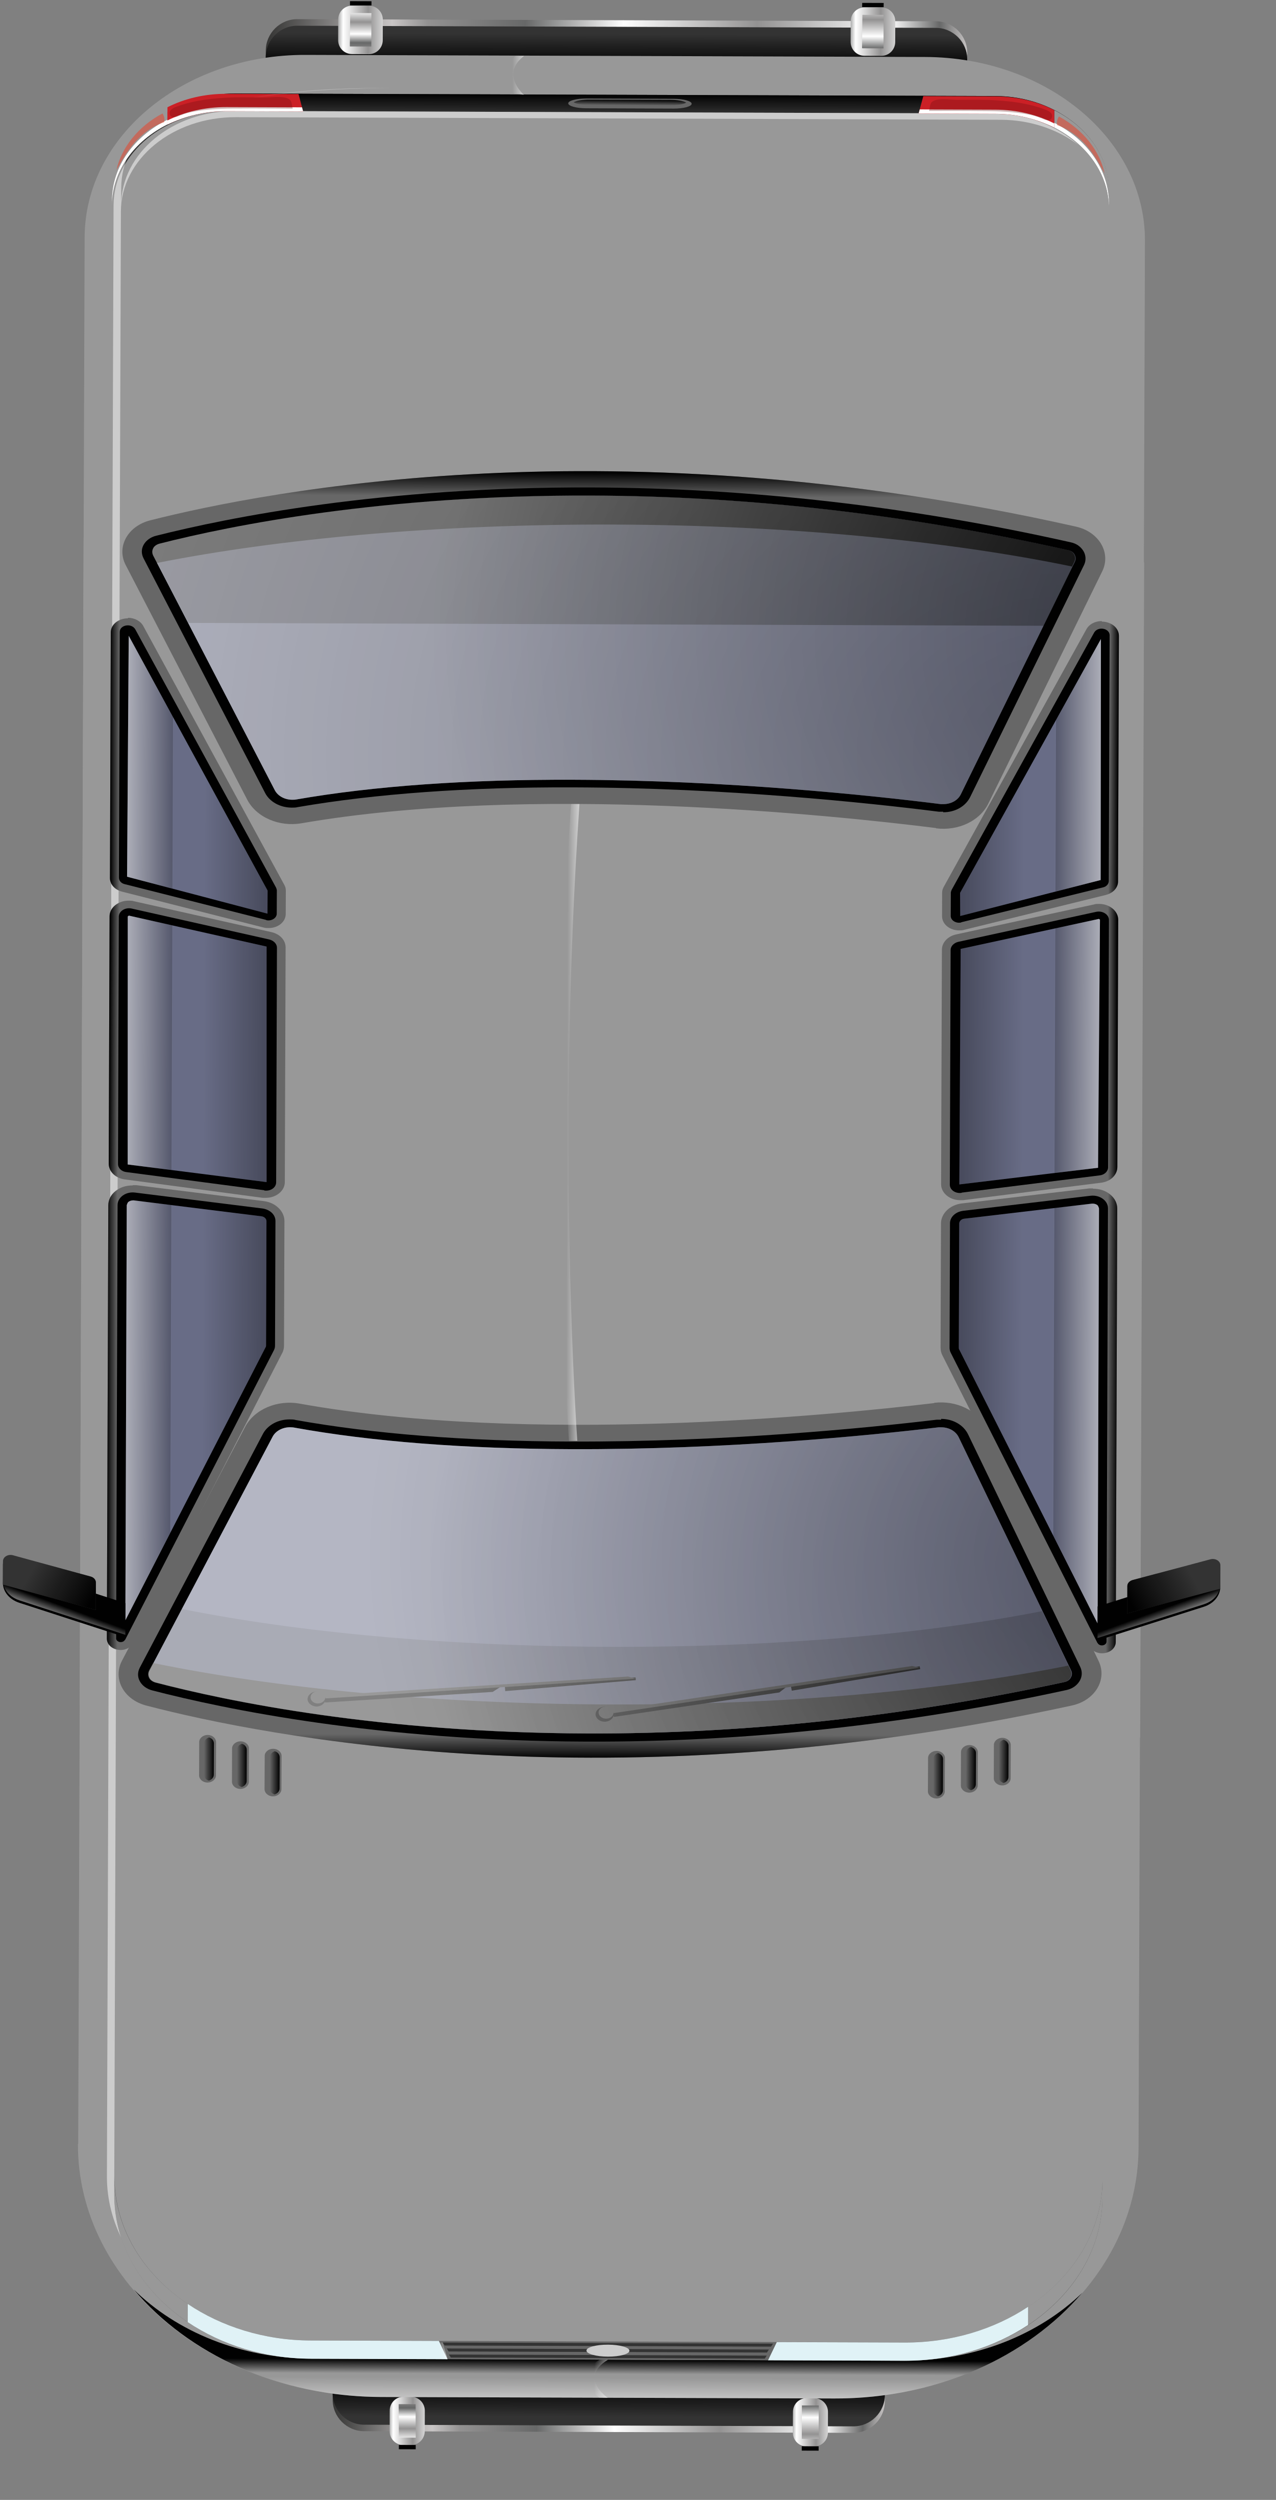 <svg width="24" height="47" viewBox="0 0 24 47" fill="none" xmlns="http://www.w3.org/2000/svg">
<rect x="0" y="0" width="24" height="47" fill="#808080" stroke="none"/>
<g clip-path="url(#clip0_3278_35999)">
<path d="M18.197 1.179L4.999 1.135L4.999 0.951C5.001 0.624 5.267 0.359 5.595 0.36L17.601 0.4C17.929 0.401 18.194 0.668 18.192 0.995L18.192 1.179L18.197 1.179Z" fill="url(#paint0_linear_3278_35999)"/>
<path d="M18.197 1.303L4.998 1.259L4.999 1.075C5 0.747 5.267 0.482 5.594 0.484L17.601 0.524C17.928 0.525 18.193 0.792 18.192 1.119L18.191 1.303L18.197 1.303Z" fill="#333333"/>
<path d="M18.197 1.303L4.998 1.259L4.999 1.075C5 0.747 5.267 0.482 5.594 0.484L17.601 0.524C17.928 0.525 18.193 0.792 18.192 1.119L18.191 1.303L18.197 1.303Z" fill="url(#paint1_linear_3278_35999)"/>
<path d="M16.259 1.049L16.576 1.05C16.72 1.051 16.837 0.934 16.838 0.79L16.839 0.401C16.84 0.257 16.723 0.14 16.579 0.14L16.262 0.139C16.118 0.138 16.001 0.255 16.001 0.399L15.999 0.787C15.999 0.931 16.115 1.048 16.259 1.049Z" fill="url(#paint2_linear_3278_35999)"/>
<path d="M16.618 0.908L16.62 0.279L16.221 0.278L16.214 0.902L16.219 0.907L16.618 0.908Z" fill="url(#paint3_linear_3278_35999)"/>
<path d="M6.62 1.016L6.937 1.018C7.081 1.018 7.198 0.902 7.199 0.758L7.2 0.369C7.201 0.225 7.084 0.108 6.94 0.107L6.623 0.106C6.479 0.106 6.362 0.222 6.361 0.366L6.36 0.755C6.36 0.899 6.476 1.016 6.62 1.016Z" fill="url(#paint4_linear_3278_35999)"/>
<path d="M6.984 0.876L6.986 0.247L6.587 0.245L6.58 0.869L6.585 0.874L6.984 0.876Z" fill="url(#paint5_linear_3278_35999)"/>
<path d="M16.216 0.134L16.62 0.135L16.621 0.053L16.217 0.052L16.216 0.134Z" fill="#010101"/>
<path d="M6.583 0.102L6.987 0.103L6.987 0.021L6.583 0.02L6.583 0.102Z" fill="#010101"/>
<path d="M16.042 45.739L6.848 45.708C6.521 45.707 6.256 45.44 6.257 45.113L6.257 44.928L16.643 44.963L16.642 45.148C16.641 45.475 16.375 45.74 16.047 45.739L16.042 45.739Z" fill="url(#paint6_linear_3278_35999)"/>
<path d="M16.043 45.617L6.848 45.586C6.521 45.585 6.256 45.318 6.257 44.991L6.258 44.807L16.643 44.842L16.643 45.026C16.642 45.353 16.375 45.618 16.048 45.617L16.043 45.617Z" fill="#333333"/>
<path d="M16.043 45.617L6.848 45.586C6.521 45.585 6.256 45.318 6.257 44.991L6.258 44.807L16.643 44.842L16.643 45.026C16.642 45.353 16.375 45.618 16.048 45.617L16.043 45.617Z" fill="url(#paint7_linear_3278_35999)"/>
<path d="M15.172 45.995L15.31 45.996C15.454 45.996 15.572 45.88 15.572 45.736L15.573 45.347C15.574 45.203 15.457 45.086 15.313 45.086L15.175 45.085C15.031 45.085 14.914 45.201 14.914 45.345L14.912 45.734C14.912 45.878 15.028 45.995 15.172 45.995Z" fill="url(#paint8_linear_3278_35999)"/>
<path d="M15.4 45.225L15.398 45.854L15.081 45.853L15.083 45.229L15.083 45.224L15.4 45.225Z" fill="url(#paint9_linear_3278_35999)"/>
<path d="M7.589 45.97L7.727 45.97C7.871 45.971 7.988 45.854 7.989 45.71L7.99 45.322C7.99 45.178 7.874 45.061 7.73 45.06L7.592 45.06C7.448 45.059 7.331 45.175 7.33 45.32L7.329 45.708C7.328 45.852 7.445 45.969 7.589 45.97Z" fill="url(#paint10_linear_3278_35999)"/>
<path d="M7.817 45.2L7.82 45.829L7.503 45.828L7.499 45.204L7.505 45.199L7.817 45.2Z" fill="url(#paint11_linear_3278_35999)"/>
<path d="M15.08 46.073L15.397 46.074L15.397 45.992L15.08 45.991L15.08 46.073Z" fill="#010101"/>
<path d="M7.502 46.047L7.819 46.048L7.819 45.967L7.502 45.966L7.502 46.047Z" fill="#010101"/>
<path d="M7.269 23.94L15.778 23.969C16.034 23.97 16.243 24.144 16.242 24.359L16.241 24.773C16.24 24.988 16.03 25.161 15.774 25.16L7.265 25.132C7.004 25.131 6.8 24.956 6.801 24.741L6.802 24.327C6.803 24.113 7.013 23.939 7.269 23.94Z" fill="#989898"/>
<path d="M1.471 40.31L1.592 4.459C1.599 2.557 3.46 1.024 5.751 1.032L17.4 1.071C19.691 1.078 21.541 2.624 21.535 4.526L21.415 40.377C21.406 42.996 18.842 45.104 15.687 45.093L7.162 45.065C4.007 45.054 1.458 42.923 1.466 40.31L1.471 40.31Z" fill="#989898"/>
<path d="M16.998 44.382L5.866 44.344C4.521 44.34 3.321 43.835 2.516 43.044C3.544 44.26 5.245 45.058 7.167 45.065L15.692 45.093C17.619 45.1 19.32 44.313 20.357 43.105C19.546 43.889 18.343 44.386 16.998 44.382Z" fill="url(#paint12_linear_3278_35999)"/>
<path opacity="0.4" d="M16.998 44.382L5.866 44.344C4.521 44.34 3.321 43.835 2.516 43.044C3.544 44.26 5.245 45.058 7.167 45.065L15.692 45.093C17.619 45.1 19.32 44.313 20.357 43.105C19.546 43.889 18.343 44.386 16.998 44.382Z" fill="url(#paint13_linear_3278_35999)"/>
<path d="M20.857 3.921L20.732 40.974C20.727 42.671 19.06 44.046 17.015 44.04L5.847 44.002C3.801 43.995 2.144 42.614 2.15 40.911L2.274 3.858C2.278 2.876 3.242 2.082 4.423 2.086L18.715 2.134C19.902 2.138 20.855 2.939 20.852 3.921L20.857 3.921Z" fill="#989898"/>
<path d="M18.246 15.316L20.88 10.569L21.52 10.571L21.445 32.677L18.284 26.76L10.367 27.02L4.902 26.695L2.036 32.07L1.499 32.058L1.573 10.11L2.11 10.112L5.099 15.22C5.099 15.22 10.071 14.859 11.457 14.915C12.842 14.97 17.892 15.555 17.892 15.555L18.246 15.306L18.246 15.316Z" fill="#989898"/>
<path d="M4.428 2.086L18.72 2.134C19.906 2.138 20.86 2.939 20.857 3.92L20.858 3.593C20.861 2.611 19.902 1.81 18.721 1.806L4.429 1.758C3.242 1.754 2.283 2.549 2.28 3.531L2.279 3.858C2.282 2.876 3.246 2.082 4.428 2.086Z" fill="#333333"/>
<path d="M4.428 2.086L18.72 2.134C19.906 2.138 20.86 2.939 20.857 3.92L20.858 3.593C20.861 2.611 19.902 1.81 18.721 1.806L4.429 1.758C3.242 1.754 2.283 2.549 2.28 3.531L2.279 3.858C2.282 2.876 3.246 2.082 4.428 2.086Z" fill="url(#paint14_linear_3278_35999)"/>
<path opacity="0.5" d="M18.822 2.252L4.438 2.203C3.246 2.199 2.277 2.994 2.274 3.976L2.149 41.029C2.146 41.847 2.538 42.595 3.17 43.149C2.456 42.584 2.008 41.795 2.011 40.916L2.136 3.858C2.139 2.876 3.109 2.081 4.3 2.085L18.684 2.134C19.319 2.136 19.88 2.363 20.278 2.722C19.895 2.434 19.385 2.254 18.827 2.252L18.822 2.252Z" fill="url(#paint15_radial_3278_35999)"/>
<path d="M5.85 44.345L17.018 44.383C19.064 44.39 20.73 43.02 20.736 41.317L20.737 40.974C20.731 42.672 19.065 44.047 17.019 44.04L5.851 44.003C3.806 43.996 2.149 42.615 2.154 40.912L2.153 41.255C2.147 42.952 3.805 44.338 5.85 44.345Z" fill="#676767"/>
<path d="M19.338 43.368L19.337 43.711C20.183 43.151 20.733 42.289 20.736 41.317L20.737 40.974C20.734 41.946 20.189 42.808 19.338 43.368Z" fill="#989898"/>
<path d="M19.338 43.369C18.703 43.791 17.894 44.044 17.014 44.041L14.611 44.033L14.446 44.375L17.013 44.384C17.893 44.387 18.697 44.134 19.337 43.711L19.338 43.369Z" fill="#E0F2F6"/>
<path d="M3.532 43.315L3.531 43.657C2.689 43.092 2.145 42.226 2.148 41.255L2.149 40.912C2.146 41.883 2.685 42.749 3.532 43.315Z" fill="#989898"/>
<path d="M3.532 43.316C4.165 43.742 4.972 44.001 5.851 44.003L8.255 44.011L8.417 44.355L5.85 44.346C4.971 44.343 4.169 44.085 3.531 43.658L3.532 43.316Z" fill="#E0F2F6"/>
<path d="M8.443 44.267L14.421 44.287L14.385 44.343L8.479 44.323L8.443 44.267Z" fill="#333333"/>
<path d="M8.403 44.153L14.462 44.173L14.426 44.229L8.438 44.209L8.403 44.153Z" fill="#333333"/>
<path d="M8.326 44.041L14.539 44.062L14.503 44.118L8.362 44.097L8.326 44.041Z" fill="#333333"/>
<path d="M11.434 44.306C11.658 44.307 11.839 44.257 11.839 44.195C11.839 44.133 11.658 44.082 11.435 44.081C11.212 44.08 11.031 44.13 11.031 44.192C11.031 44.255 11.211 44.305 11.434 44.306Z" fill="#CCCCCC"/>
<path d="M17.57 26.379C15.601 26.613 9.938 27.161 5.64 26.39C5.216 26.312 4.786 26.495 4.611 26.826L2.295 31.221C2.115 31.564 2.328 31.958 2.757 32.067C4.944 32.637 11.495 33.952 20.164 32.064C20.599 31.968 20.831 31.575 20.663 31.227L18.55 26.848C18.393 26.52 17.99 26.324 17.57 26.374L17.57 26.379Z" fill="#676767"/>
<path d="M17.57 26.379C15.601 26.613 9.938 27.161 5.64 26.39C5.216 26.312 4.786 26.495 4.611 26.826L2.295 31.221C2.115 31.564 2.328 31.958 2.757 32.067C4.944 32.637 11.495 33.952 20.164 32.064C20.599 31.968 20.831 31.575 20.663 31.227L18.55 26.848C18.393 26.52 17.99 26.324 17.57 26.374L17.57 26.379Z" fill="url(#paint16_linear_3278_35999)"/>
<path d="M17.702 26.676C17.927 26.677 18.121 26.79 18.207 26.964L20.32 31.343C20.36 31.43 20.355 31.527 20.303 31.609C20.252 31.691 20.17 31.747 20.067 31.772C17.058 32.427 14.025 32.754 11.039 32.744C7.091 32.731 4.224 32.133 2.865 31.781C2.763 31.755 2.676 31.693 2.631 31.611C2.585 31.529 2.585 31.437 2.631 31.35L4.947 26.955C5.035 26.792 5.229 26.685 5.449 26.686C5.485 26.686 5.526 26.686 5.562 26.697C7.018 26.957 8.757 27.096 10.736 27.102C13.62 27.112 16.285 26.85 17.62 26.691C17.645 26.691 17.671 26.691 17.702 26.691L17.702 26.676Z" fill="#010101"/>
<path d="M17.702 26.834C17.85 26.834 17.978 26.906 18.034 27.024L20.146 31.403C20.177 31.465 20.156 31.516 20.14 31.541C20.125 31.572 20.089 31.608 20.023 31.623C17.029 32.272 14.011 32.6 11.045 32.59C7.123 32.577 4.276 31.984 2.928 31.632C2.856 31.611 2.82 31.57 2.81 31.544C2.795 31.519 2.78 31.468 2.811 31.406L5.127 27.011C5.183 26.904 5.311 26.833 5.455 26.833C5.48 26.834 5.506 26.834 5.531 26.839C6.998 27.105 8.752 27.238 10.746 27.245C13.64 27.255 16.32 26.993 17.656 26.834C17.671 26.834 17.692 26.834 17.707 26.834L17.702 26.834Z" fill="#686C86"/>
<path opacity="0.2" d="M19.612 30.288C17.453 30.715 14.604 30.972 11.479 30.961C8.355 30.951 5.564 30.68 3.418 30.249L2.805 31.407C2.774 31.469 2.795 31.52 2.805 31.546C2.82 31.571 2.851 31.612 2.922 31.633C4.271 31.985 7.117 32.578 11.039 32.591C14.005 32.601 17.029 32.274 20.017 31.624C20.084 31.609 20.119 31.573 20.135 31.543C20.15 31.517 20.171 31.466 20.14 31.404L19.602 30.293L19.612 30.288Z" fill="#010101"/>
<path d="M20.105 31.312C17.797 31.775 14.774 32.056 11.471 32.045C8.168 32.034 5.182 31.738 2.878 31.265L2.8 31.407C2.769 31.469 2.79 31.52 2.8 31.546C2.815 31.571 2.846 31.612 2.917 31.633C4.266 31.985 7.112 32.578 11.034 32.591C14 32.601 17.024 32.273 20.012 31.624C20.079 31.609 20.115 31.573 20.13 31.543C20.145 31.517 20.166 31.466 20.136 31.404L20.095 31.317L20.105 31.312Z" fill="#333333"/>
<path d="M17.308 31.38L14.893 31.786L14.873 31.689L17.298 31.329L17.308 31.38Z" fill="#010101"/>
<path d="M11.522 32.182L14.822 31.692L14.658 31.819L11.547 32.279L11.522 32.182Z" fill="#010101"/>
<path d="M17.155 31.322L11.394 32.172L11.404 32.228L17.303 31.354L17.155 31.322Z" fill="#333333"/>
<path d="M11.542 32.204C11.557 32.281 11.496 32.352 11.403 32.367C11.311 32.382 11.225 32.331 11.204 32.254C11.189 32.177 11.251 32.106 11.343 32.09C11.435 32.075 11.522 32.127 11.542 32.204Z" fill="#010101"/>
<path d="M11.537 32.178C11.552 32.239 11.501 32.301 11.424 32.311C11.347 32.321 11.276 32.279 11.261 32.218C11.245 32.157 11.297 32.095 11.373 32.086C11.45 32.075 11.522 32.117 11.537 32.178Z" fill="#333333"/>
<path d="M11.959 31.588L9.503 31.794L9.494 31.692L11.954 31.537L11.959 31.588Z" fill="#010101"/>
<path d="M6.102 31.906L9.447 31.692L9.267 31.809L6.112 32.008L6.102 31.906Z" fill="#010101"/>
<path d="M11.815 31.52L5.974 31.884L5.979 31.94L11.953 31.561L11.815 31.52Z" fill="#333333"/>
<path d="M6.122 31.931C6.127 32.008 6.061 32.074 5.969 32.084C5.877 32.088 5.795 32.032 5.785 31.955C5.78 31.878 5.847 31.812 5.939 31.802C6.031 31.797 6.113 31.854 6.122 31.931Z" fill="#010101"/>
<path d="M6.118 31.904C6.123 31.965 6.066 32.021 5.99 32.026C5.913 32.031 5.847 31.985 5.842 31.918C5.837 31.857 5.893 31.801 5.97 31.796C6.047 31.796 6.113 31.837 6.118 31.904Z" fill="#333333"/>
<path opacity="0.5" d="M17.702 26.834C17.85 26.834 17.978 26.906 18.034 27.024L20.146 31.403C20.177 31.465 20.156 31.516 20.14 31.541C20.125 31.572 20.089 31.608 20.023 31.623C17.029 32.272 14.011 32.6 11.045 32.59C7.123 32.577 4.276 31.984 2.928 31.632C2.856 31.611 2.82 31.57 2.81 31.544C2.795 31.519 2.78 31.468 2.811 31.406L5.127 27.011C5.183 26.904 5.311 26.833 5.455 26.833C5.48 26.834 5.506 26.834 5.531 26.839C6.998 27.105 8.752 27.238 10.746 27.245C13.64 27.255 16.32 26.993 17.656 26.834C17.671 26.834 17.692 26.834 17.707 26.834L17.702 26.834Z" fill="url(#paint17_radial_3278_35999)"/>
<path style="mix-blend-mode:overlay" opacity="0.3" d="M17.702 26.834C17.85 26.834 17.978 26.906 18.034 27.024L20.146 31.403C20.177 31.465 20.156 31.516 20.14 31.541C20.125 31.572 20.089 31.608 20.023 31.623C17.029 32.272 14.011 32.6 11.045 32.59C7.123 32.577 4.276 31.984 2.928 31.632C2.856 31.611 2.82 31.57 2.81 31.544C2.795 31.519 2.78 31.468 2.811 31.406L5.127 27.011C5.183 26.904 5.311 26.833 5.455 26.833C5.48 26.834 5.506 26.834 5.531 26.839C6.998 27.105 8.752 27.238 10.746 27.245C13.64 27.255 16.32 26.993 17.656 26.834C17.671 26.834 17.692 26.834 17.707 26.834L17.702 26.834Z" fill="url(#paint18_radial_3278_35999)"/>
<path d="M17.606 15.568C15.638 15.321 9.98 14.735 5.677 15.477C5.252 15.552 4.823 15.367 4.65 15.034L2.364 10.623C2.186 10.28 2.402 9.887 2.832 9.781C5.023 9.226 11.583 7.954 20.238 9.901C20.673 9.999 20.902 10.394 20.732 10.741L18.59 15.106C18.43 15.433 18.026 15.626 17.606 15.573L17.606 15.568Z" fill="#676767"/>
<path d="M17.606 15.568C15.638 15.321 9.98 14.735 5.677 15.477C5.252 15.552 4.823 15.367 4.65 15.034L2.364 10.623C2.186 10.28 2.402 9.887 2.832 9.781C5.023 9.226 11.583 7.954 20.238 9.901C20.673 9.999 20.902 10.394 20.732 10.741L18.59 15.106C18.43 15.433 18.026 15.626 17.606 15.573L17.606 15.568Z" fill="url(#paint19_linear_3278_35999)"/>
<path d="M17.74 15.271C17.965 15.272 18.16 15.16 18.247 14.986L20.39 10.621C20.431 10.535 20.426 10.438 20.375 10.355C20.324 10.274 20.242 10.217 20.14 10.196C17.136 9.521 14.105 9.174 11.118 9.164C7.171 9.15 4.3 9.729 2.938 10.072C2.836 10.097 2.749 10.158 2.703 10.24C2.656 10.321 2.656 10.414 2.702 10.501L4.988 14.911C5.074 15.075 5.268 15.183 5.488 15.184C5.524 15.184 5.565 15.184 5.601 15.174C7.059 14.923 8.798 14.796 10.777 14.803C13.661 14.812 16.324 15.092 17.659 15.261C17.684 15.261 17.71 15.261 17.74 15.261L17.74 15.271Z" fill="#010101"/>
<path d="M17.741 15.118C17.89 15.118 18.018 15.047 18.074 14.93L20.216 10.565C20.247 10.504 20.227 10.453 20.212 10.427C20.197 10.396 20.161 10.36 20.094 10.345C17.105 9.675 14.089 9.327 11.123 9.317C7.201 9.304 4.351 9.877 3 10.221C2.928 10.241 2.892 10.282 2.882 10.307C2.867 10.333 2.851 10.384 2.881 10.445L5.168 14.856C5.224 14.963 5.351 15.035 5.494 15.036C5.52 15.036 5.546 15.036 5.571 15.031C7.04 14.775 8.794 14.653 10.788 14.66C13.683 14.67 16.361 14.95 17.695 15.118C17.711 15.118 17.731 15.118 17.747 15.118L17.741 15.118Z" fill="#686C86"/>
<path opacity="0.4" d="M20.221 10.565C20.252 10.504 20.232 10.453 20.217 10.427C20.201 10.396 20.166 10.36 20.099 10.345C17.11 9.675 14.094 9.327 11.128 9.317C7.206 9.304 4.356 9.878 3.005 10.221C2.933 10.241 2.897 10.282 2.887 10.307C2.871 10.333 2.856 10.384 2.886 10.445L3.542 11.711L19.644 11.765L20.231 10.57L20.221 10.565Z" fill="#010101"/>
<path d="M20.174 10.653C17.87 10.175 14.849 9.873 11.545 9.862C8.242 9.851 5.255 10.127 2.947 10.585L2.871 10.441C2.84 10.38 2.861 10.329 2.871 10.303C2.887 10.278 2.917 10.237 2.989 10.217C4.34 9.873 7.19 9.3 11.113 9.313C14.079 9.323 17.099 9.671 20.084 10.341C20.15 10.356 20.186 10.392 20.201 10.423C20.216 10.448 20.236 10.5 20.206 10.561L20.164 10.648L20.174 10.653Z" fill="#010101"/>
<path opacity="0.5" d="M17.741 15.118C17.89 15.118 18.018 15.047 18.074 14.93L20.216 10.565C20.247 10.504 20.227 10.453 20.212 10.427C20.197 10.396 20.161 10.36 20.094 10.345C17.105 9.675 14.089 9.327 11.123 9.317C7.201 9.304 4.351 9.877 3 10.221C2.928 10.241 2.892 10.282 2.882 10.307C2.867 10.333 2.851 10.384 2.881 10.445L5.168 14.856C5.224 14.963 5.351 15.035 5.494 15.036C5.52 15.036 5.546 15.036 5.571 15.031C7.04 14.775 8.794 14.653 10.788 14.66C13.683 14.67 16.361 14.95 17.695 15.118C17.711 15.118 17.731 15.118 17.747 15.118L17.741 15.118Z" fill="url(#paint20_radial_3278_35999)"/>
<path style="mix-blend-mode:overlay" opacity="0.3" d="M17.741 15.118C17.89 15.118 18.018 15.047 18.074 14.93L20.216 10.565C20.247 10.504 20.227 10.453 20.212 10.427C20.197 10.396 20.161 10.36 20.094 10.345C17.105 9.675 14.089 9.327 11.123 9.317C7.201 9.304 4.351 9.877 3 10.221C2.928 10.241 2.892 10.282 2.882 10.307C2.867 10.333 2.851 10.384 2.881 10.445L5.168 14.856C5.224 14.963 5.351 15.035 5.494 15.036C5.52 15.036 5.546 15.036 5.571 15.031C7.04 14.775 8.794 14.653 10.788 14.66C13.683 14.67 16.361 14.95 17.695 15.118C17.711 15.118 17.731 15.118 17.747 15.118L17.741 15.118Z" fill="url(#paint21_radial_3278_35999)"/>
<path d="M2.499 22.282C2.499 22.282 2.545 22.282 2.565 22.282L4.963 22.582C5.182 22.608 5.351 22.773 5.35 22.957L5.342 25.294C5.342 25.345 5.332 25.396 5.306 25.442L2.506 30.889C2.464 30.97 2.372 31.021 2.27 31.021C2.127 31.02 2.009 30.928 2.01 30.805L2.037 22.659C2.038 22.557 2.084 22.465 2.171 22.394C2.258 22.322 2.371 22.287 2.494 22.287L2.499 22.282Z" fill="#676767"/>
<path d="M2.499 22.282C2.499 22.282 2.545 22.282 2.565 22.282L4.963 22.582C5.182 22.608 5.351 22.773 5.35 22.957L5.342 25.294C5.342 25.345 5.332 25.396 5.306 25.442L2.506 30.889C2.464 30.97 2.372 31.021 2.27 31.021C2.127 31.02 2.009 30.928 2.01 30.805L2.037 22.659C2.038 22.557 2.084 22.465 2.171 22.394C2.258 22.322 2.371 22.287 2.494 22.287L2.499 22.282Z" fill="url(#paint22_linear_3278_35999)"/>
<path d="M2.352 30.832L5.152 25.385C5.168 25.354 5.173 25.324 5.173 25.293L5.181 22.956C5.182 22.838 5.08 22.741 4.936 22.72L2.539 22.421C2.365 22.399 2.212 22.512 2.211 22.655L2.184 30.801C2.183 30.877 2.311 30.903 2.352 30.827L2.352 30.832Z" fill="#010101"/>
<path d="M2.518 22.568L4.915 22.867C4.971 22.873 5.012 22.914 5.012 22.96L5.004 25.297C5.004 25.297 5.004 25.322 4.994 25.332L2.358 30.463L2.384 22.66C2.384 22.66 2.395 22.608 2.42 22.593C2.441 22.578 2.472 22.568 2.502 22.568L2.518 22.568Z" fill="#686C86"/>
<path opacity="0.2" d="M3.223 22.653L2.518 22.564L2.502 22.564C2.472 22.564 2.446 22.574 2.42 22.589C2.4 22.61 2.385 22.63 2.384 22.655L2.358 30.459L3.202 28.815L3.223 22.648L3.223 22.653Z" fill="#010101"/>
<path opacity="0.5" d="M2.518 22.568L4.915 22.867C4.971 22.873 5.012 22.914 5.012 22.96L5.004 25.297C5.004 25.297 5.004 25.322 4.994 25.332L2.358 30.463L2.384 22.66C2.384 22.66 2.395 22.608 2.42 22.593C2.441 22.578 2.472 22.568 2.502 22.568L2.518 22.568Z" fill="url(#paint23_linear_3278_35999)"/>
<path style="mix-blend-mode:overlay" opacity="0.3" d="M2.518 22.568L4.915 22.867C4.971 22.873 5.012 22.914 5.012 22.96L5.004 25.297C5.004 25.297 5.004 25.322 4.994 25.332L2.358 30.463L2.384 22.66C2.384 22.66 2.395 22.608 2.42 22.593C2.441 22.578 2.472 22.568 2.502 22.568L2.518 22.568Z" fill="url(#paint24_linear_3278_35999)"/>
<path d="M2.425 16.933C2.455 16.933 2.486 16.933 2.517 16.943L5.107 17.525C5.266 17.561 5.373 17.679 5.372 17.812L5.357 22.225C5.357 22.389 5.193 22.521 4.998 22.52L4.942 22.52L2.351 22.174C2.172 22.153 2.044 22.024 2.045 21.876L2.061 17.228C2.061 17.064 2.225 16.932 2.419 16.933L2.425 16.933Z" fill="#676767"/>
<path d="M2.425 16.933C2.455 16.933 2.486 16.933 2.517 16.943L5.107 17.525C5.266 17.561 5.373 17.679 5.372 17.812L5.357 22.225C5.357 22.389 5.193 22.521 4.998 22.52L4.942 22.52L2.351 22.174C2.172 22.153 2.044 22.024 2.045 21.876L2.061 17.228C2.061 17.064 2.225 16.932 2.419 16.933L2.425 16.933Z" fill="url(#paint25_linear_3278_35999)"/>
<path d="M4.968 22.377L2.377 22.036C2.285 22.026 2.218 21.959 2.219 21.882L2.234 17.234C2.235 17.132 2.353 17.055 2.475 17.081L5.066 17.663C5.148 17.684 5.209 17.745 5.209 17.817L5.194 22.23C5.193 22.327 5.091 22.398 4.973 22.383L4.968 22.377Z" fill="#010101"/>
<path d="M5.014 17.796L5.014 22.224L2.402 21.893L2.403 17.23L2.423 17.214L5.014 17.796Z" fill="#686C86"/>
<path opacity="0.2" d="M3.225 21.998L3.241 17.396C2.786 17.292 2.423 17.214 2.423 17.214L2.403 17.23L2.402 21.893L3.225 21.998Z" fill="#010101"/>
<path opacity="0.5" d="M5.014 17.796L5.014 22.224L2.402 21.893L2.403 17.23L2.423 17.214L5.014 17.796Z" fill="url(#paint26_linear_3278_35999)"/>
<path style="mix-blend-mode:overlay" opacity="0.3" d="M5.014 17.796L5.014 22.224L2.402 21.893L2.403 17.23L2.423 17.214L5.014 17.796Z" fill="url(#paint27_linear_3278_35999)"/>
<path d="M2.407 11.615C2.534 11.616 2.647 11.677 2.698 11.775L5.345 16.631C5.366 16.667 5.376 16.703 5.376 16.744L5.374 17.184C5.374 17.332 5.23 17.449 5.051 17.448C5.021 17.448 4.99 17.448 4.959 17.438L2.297 16.764C2.159 16.728 2.068 16.625 2.068 16.508L2.084 11.89C2.084 11.742 2.228 11.625 2.407 11.625L2.407 11.615Z" fill="#676767"/>
<path d="M2.407 11.615C2.534 11.616 2.647 11.677 2.698 11.775L5.345 16.631C5.366 16.667 5.376 16.703 5.376 16.744L5.374 17.184C5.374 17.332 5.23 17.449 5.051 17.448C5.021 17.448 4.99 17.448 4.959 17.438L2.297 16.764C2.159 16.728 2.068 16.625 2.068 16.508L2.084 11.89C2.084 11.742 2.228 11.625 2.407 11.625L2.407 11.615Z" fill="url(#paint28_linear_3278_35999)"/>
<path d="M5.005 17.295L2.343 16.622C2.277 16.606 2.236 16.555 2.236 16.498L2.252 11.881C2.252 11.748 2.472 11.708 2.544 11.831L5.192 16.687C5.192 16.687 5.207 16.723 5.207 16.739L5.205 17.178C5.205 17.26 5.108 17.321 5.01 17.3L5.005 17.295Z" fill="#010101"/>
<path d="M5.033 16.743L5.031 17.177L2.39 16.483L2.421 11.953L5.033 16.743Z" fill="#686C86"/>
<path opacity="0.2" d="M3.254 13.479L2.421 11.953L2.39 16.483L3.243 16.706L3.254 13.479Z" fill="#010101"/>
<path opacity="0.5" d="M5.033 16.743L5.031 17.177L2.39 16.483L2.421 11.953L5.033 16.743Z" fill="url(#paint29_linear_3278_35999)"/>
<path style="mix-blend-mode:overlay" opacity="0.3" d="M5.033 16.743L5.031 17.177L2.39 16.483L2.421 11.953L5.033 16.743Z" fill="url(#paint30_linear_3278_35999)"/>
<path d="M20.555 22.343C20.555 22.343 20.509 22.343 20.488 22.343L18.089 22.626C17.869 22.651 17.7 22.814 17.699 22.998L17.691 25.335C17.691 25.386 17.701 25.437 17.726 25.483L20.49 30.949C20.53 31.031 20.622 31.082 20.725 31.083C20.868 31.083 20.986 30.992 20.986 30.869L21.014 22.723C21.014 22.621 20.968 22.529 20.881 22.457C20.795 22.385 20.682 22.349 20.56 22.348L20.555 22.343Z" fill="#676767"/>
<path d="M20.555 22.343C20.555 22.343 20.509 22.343 20.488 22.343L18.089 22.626C17.869 22.651 17.7 22.814 17.699 22.998L17.691 25.335C17.691 25.386 17.701 25.437 17.726 25.483L20.49 30.949C20.53 31.031 20.622 31.082 20.725 31.083C20.868 31.083 20.986 30.992 20.986 30.869L21.014 22.723C21.014 22.621 20.968 22.529 20.881 22.457C20.795 22.385 20.682 22.349 20.56 22.348L20.555 22.343Z" fill="url(#paint31_linear_3278_35999)"/>
<path d="M20.644 30.893L17.88 25.428C17.865 25.397 17.86 25.366 17.86 25.336L17.868 22.999C17.868 22.881 17.971 22.784 18.114 22.764L20.513 22.481C20.687 22.461 20.84 22.574 20.84 22.717L20.812 30.863C20.812 30.94 20.684 30.965 20.644 30.888L20.644 30.893Z" fill="#010101"/>
<path d="M20.538 22.629L18.139 22.912C18.083 22.917 18.042 22.958 18.042 23.004L18.034 25.341C18.034 25.341 18.034 25.366 18.044 25.376L20.645 30.524L20.671 22.721C20.671 22.721 20.661 22.67 20.636 22.654C20.615 22.639 20.584 22.629 20.554 22.629L20.538 22.629Z" fill="#686C86"/>
<path opacity="0.2" d="M19.832 22.709L20.538 22.625L20.553 22.625C20.584 22.625 20.61 22.635 20.635 22.651C20.656 22.671 20.671 22.692 20.671 22.717L20.645 30.52L19.811 28.871L19.832 22.704L19.832 22.709Z" fill="#010101"/>
<path opacity="0.5" d="M20.538 22.629L18.139 22.912C18.083 22.917 18.042 22.958 18.042 23.004L18.034 25.341C18.034 25.341 18.034 25.366 18.044 25.376L20.645 30.524L20.671 22.721C20.671 22.721 20.661 22.67 20.636 22.654C20.615 22.639 20.584 22.629 20.554 22.629L20.538 22.629Z" fill="url(#paint32_linear_3278_35999)"/>
<path style="mix-blend-mode:overlay" opacity="0.3" d="M20.538 22.629L18.139 22.912C18.083 22.917 18.042 22.958 18.042 23.004L18.034 25.341C18.034 25.341 18.034 25.366 18.044 25.376L20.645 30.524L20.671 22.721C20.671 22.721 20.661 22.67 20.636 22.654C20.615 22.639 20.584 22.629 20.554 22.629L20.538 22.629Z" fill="url(#paint33_linear_3278_35999)"/>
<path d="M20.67 16.994C20.639 16.994 20.608 16.994 20.578 17.004L17.983 17.568C17.825 17.603 17.717 17.72 17.716 17.853L17.701 22.266C17.701 22.43 17.864 22.564 18.058 22.564L18.115 22.564L20.708 22.236C20.887 22.216 21.016 22.088 21.016 21.94L21.032 17.292C21.032 17.128 20.869 16.995 20.675 16.994L20.67 16.994Z" fill="#676767"/>
<path d="M20.67 16.994C20.639 16.994 20.608 16.994 20.578 17.004L17.983 17.568C17.825 17.603 17.717 17.72 17.716 17.853L17.701 22.266C17.701 22.43 17.864 22.564 18.058 22.564L18.115 22.564L20.708 22.236C20.887 22.216 21.016 22.088 21.016 21.94L21.032 17.292C21.032 17.128 20.869 16.995 20.675 16.994L20.67 16.994Z" fill="url(#paint34_linear_3278_35999)"/>
<path d="M18.09 22.422L20.683 22.098C20.775 22.088 20.842 22.022 20.842 21.945L20.858 17.297C20.858 17.195 20.741 17.117 20.618 17.143L18.024 17.707C17.942 17.727 17.88 17.788 17.88 17.86L17.865 22.273C17.865 22.37 17.967 22.442 18.084 22.427L18.09 22.422Z" fill="#010101"/>
<path d="M18.069 17.84L18.044 22.268L20.653 21.955L20.689 17.291L20.669 17.276L18.069 17.84Z" fill="#686C86"/>
<path opacity="0.2" d="M19.834 22.054L19.85 17.452C20.305 17.351 20.669 17.276 20.669 17.276L20.689 17.291L20.658 21.955L19.834 22.054Z" fill="#010101"/>
<path opacity="0.5" d="M18.069 17.84L18.044 22.268L20.653 21.955L20.689 17.291L20.669 17.276L18.069 17.84Z" fill="url(#paint35_linear_3278_35999)"/>
<path style="mix-blend-mode:overlay" opacity="0.3" d="M18.069 17.84L18.044 22.268L20.653 21.955L20.689 17.291L20.669 17.276L18.069 17.84Z" fill="url(#paint36_linear_3278_35999)"/>
<path d="M20.724 11.677C20.596 11.676 20.483 11.737 20.432 11.834L17.751 16.673C17.731 16.709 17.72 16.744 17.72 16.785L17.719 17.225C17.718 17.373 17.861 17.492 18.04 17.492C18.07 17.492 18.101 17.492 18.132 17.482L20.798 16.826C20.936 16.791 21.029 16.689 21.029 16.572L21.045 11.954C21.045 11.806 20.903 11.688 20.724 11.687L20.724 11.677Z" fill="#676767"/>
<path d="M20.724 11.677C20.596 11.676 20.483 11.737 20.432 11.834L17.751 16.673C17.731 16.709 17.72 16.744 17.72 16.785L17.719 17.225C17.718 17.373 17.861 17.492 18.04 17.492C18.07 17.492 18.101 17.492 18.132 17.482L20.798 16.826C20.936 16.791 21.029 16.689 21.029 16.572L21.045 11.954C21.045 11.806 20.903 11.688 20.724 11.687L20.724 11.677Z" fill="url(#paint37_linear_3278_35999)"/>
<path d="M18.081 17.339L20.748 16.683C20.814 16.668 20.855 16.617 20.855 16.561L20.871 11.944C20.871 11.811 20.652 11.769 20.58 11.892L17.899 16.73C17.899 16.73 17.884 16.766 17.884 16.781L17.882 17.221C17.882 17.303 17.979 17.364 18.076 17.344L18.081 17.339Z" fill="#010101"/>
<path d="M18.058 16.787L18.061 17.221L20.702 16.545L20.707 12.014L18.058 16.787Z" fill="#686C86"/>
<path opacity="0.2" d="M19.863 13.535L20.707 12.014L20.702 16.545L19.852 16.762L19.863 13.535Z" fill="#010101"/>
<path opacity="0.5" d="M18.058 16.787L18.061 17.221L20.702 16.545L20.707 12.014L18.058 16.787Z" fill="url(#paint38_linear_3278_35999)"/>
<path style="mix-blend-mode:overlay" opacity="0.3" d="M18.058 16.787L18.061 17.221L20.702 16.545L20.707 12.014L18.058 16.787Z" fill="url(#paint39_linear_3278_35999)"/>
<path d="M3.906 32.618C3.993 32.618 4.064 32.68 4.064 32.752L4.062 33.38C4.062 33.452 3.99 33.513 3.903 33.513C3.816 33.513 3.745 33.451 3.745 33.38L3.747 32.751C3.747 32.679 3.819 32.618 3.906 32.618Z" fill="#676767"/>
<path d="M3.929 33.477C3.985 33.457 4.021 33.416 4.021 33.365L4.023 32.777C4.023 32.726 3.988 32.68 3.931 32.664C3.875 32.684 3.839 32.725 3.839 32.776L3.837 33.364C3.837 33.416 3.872 33.462 3.929 33.477Z" fill="url(#paint40_linear_3278_35999)"/>
<path d="M4.524 32.738C4.611 32.738 4.683 32.8 4.682 32.871L4.68 33.501C4.68 33.572 4.608 33.633 4.521 33.633C4.434 33.633 4.363 33.571 4.363 33.499L4.365 32.87C4.366 32.799 4.437 32.738 4.524 32.738Z" fill="#676767"/>
<path d="M4.547 33.597C4.603 33.577 4.639 33.536 4.639 33.485L4.641 32.897C4.641 32.846 4.606 32.8 4.55 32.784C4.493 32.804 4.457 32.845 4.457 32.896L4.455 33.484C4.455 33.535 4.491 33.581 4.547 33.597Z" fill="url(#paint41_linear_3278_35999)"/>
<path d="M5.138 32.878C5.224 32.878 5.296 32.94 5.296 33.011L5.293 33.64C5.293 33.712 5.221 33.773 5.135 33.773C5.048 33.773 4.976 33.711 4.976 33.639L4.979 33.01C4.979 32.939 5.051 32.878 5.138 32.878Z" fill="#676767"/>
<path d="M5.165 33.737C5.222 33.717 5.258 33.676 5.258 33.625L5.26 33.037C5.26 32.986 5.224 32.94 5.168 32.924C5.112 32.944 5.076 32.985 5.076 33.036L5.074 33.624C5.074 33.675 5.109 33.721 5.165 33.737Z" fill="url(#paint42_linear_3278_35999)"/>
<path d="M17.612 33.813C17.698 33.813 17.77 33.752 17.77 33.68L17.773 33.051C17.773 32.98 17.701 32.918 17.615 32.918C17.528 32.918 17.456 32.979 17.456 33.05L17.453 33.679C17.453 33.751 17.525 33.812 17.612 33.813Z" fill="#676767"/>
<path d="M17.645 32.958C17.701 32.979 17.737 33.02 17.737 33.071L17.735 33.659C17.735 33.71 17.699 33.756 17.642 33.771C17.586 33.75 17.551 33.709 17.551 33.658L17.553 33.07C17.553 33.019 17.589 32.973 17.645 32.958Z" fill="url(#paint43_linear_3278_35999)"/>
<path d="M18.231 33.703C18.318 33.703 18.389 33.642 18.39 33.571L18.392 32.942C18.392 32.87 18.321 32.808 18.234 32.808C18.147 32.808 18.075 32.869 18.075 32.941L18.073 33.569C18.072 33.641 18.144 33.703 18.231 33.703Z" fill="#676767"/>
<path d="M18.264 32.844C18.321 32.865 18.356 32.906 18.356 32.957L18.354 33.545C18.354 33.596 18.318 33.642 18.262 33.657C18.206 33.637 18.17 33.596 18.17 33.544L18.172 32.956C18.172 32.905 18.208 32.859 18.264 32.844Z" fill="url(#paint44_linear_3278_35999)"/>
<path d="M18.85 33.567C18.937 33.568 19.009 33.506 19.009 33.435L19.011 32.806C19.011 32.734 18.94 32.673 18.853 32.672C18.766 32.672 18.694 32.733 18.694 32.805L18.692 33.434C18.692 33.505 18.763 33.567 18.85 33.567Z" fill="#676767"/>
<path d="M18.878 32.708C18.934 32.729 18.97 32.77 18.969 32.821L18.967 33.409C18.967 33.46 18.931 33.506 18.875 33.521C18.819 33.501 18.783 33.46 18.783 33.409L18.785 32.821C18.785 32.769 18.821 32.724 18.878 32.708Z" fill="url(#paint45_linear_3278_35999)"/>
<path d="M19.83 2.072L19.829 2.399C20.447 2.713 20.864 3.277 20.862 3.926L20.863 3.599C20.865 2.955 20.453 2.386 19.83 2.072Z" fill="#989898"/>
<path d="M20.857 3.922L20.858 3.835C20.86 3.19 20.448 2.621 19.825 2.307L19.824 2.394C20.442 2.708 20.86 3.272 20.857 3.922Z" fill="url(#paint46_radial_3278_35999)"/>
<path d="M19.83 2.072C19.509 1.907 19.13 1.814 18.721 1.812L17.366 1.808L17.278 2.135L18.72 2.14C19.124 2.141 19.502 2.239 19.829 2.399L19.83 2.072Z" fill="#CB2026"/>
<path d="M17.299 2.057L17.278 2.134L18.72 2.139C19.124 2.14 19.502 2.238 19.829 2.398L19.829 2.321C19.508 2.157 19.129 2.063 18.72 2.062L17.299 2.057Z" fill="url(#paint47_radial_3278_35999)"/>
<path opacity="0.3" d="M19.584 2.22C19.635 2.245 19.697 2.276 19.748 2.251C19.794 2.231 19.799 2.169 19.774 2.133C19.748 2.097 19.697 2.072 19.646 2.056C19.319 1.932 18.962 1.895 18.604 1.879C18.399 1.873 18.195 1.877 17.995 1.877C17.878 1.876 17.607 1.829 17.519 1.926C17.489 1.962 17.488 2.044 17.473 2.085C17.81 2.086 18.153 2.082 18.491 2.088C18.782 2.089 19.078 2.1 19.365 2.157C19.441 2.173 19.518 2.194 19.584 2.225L19.584 2.22Z" fill="#640E0E"/>
<path opacity="0.5" d="M20.782 3.272C20.681 3.087 20.579 2.903 20.436 2.739C20.294 2.575 20.11 2.431 19.885 2.353C19.87 2.297 19.886 2.241 19.917 2.19C20.366 2.432 20.687 2.832 20.777 3.267L20.782 3.272Z" fill="#EF3D23"/>
<path d="M3.149 2.016L3.148 2.343C2.528 2.653 2.107 3.214 2.105 3.863L2.106 3.536C2.108 2.892 2.524 2.325 3.149 2.016Z" fill="#989898"/>
<path d="M2.105 3.859L2.106 3.772C2.108 3.127 2.524 2.561 3.149 2.251L3.149 2.338C2.529 2.648 2.108 3.209 2.105 3.859Z" fill="url(#paint48_radial_3278_35999)"/>
<path d="M3.15 2.016C3.472 1.853 3.851 1.762 4.26 1.764L5.615 1.768L5.701 2.096L4.259 2.091C3.855 2.09 3.476 2.185 3.148 2.343L3.15 2.016Z" fill="#CB2026"/>
<path d="M5.681 2.018L5.701 2.095L4.259 2.09C3.855 2.089 3.477 2.185 3.149 2.342L3.149 2.265C3.472 2.103 3.85 2.012 4.26 2.013L5.681 2.018Z" fill="url(#paint49_radial_3278_35999)"/>
<path opacity="0.3" d="M3.395 2.165C3.344 2.19 3.282 2.221 3.231 2.195C3.185 2.175 3.18 2.113 3.206 2.077C3.237 2.042 3.283 2.016 3.334 2.001C3.662 1.88 4.02 1.845 4.378 1.831C4.582 1.826 4.787 1.832 4.986 1.833C5.104 1.833 5.375 1.788 5.462 1.886C5.492 1.922 5.492 2.003 5.507 2.044C5.17 2.043 4.827 2.037 4.489 2.041C4.198 2.04 3.901 2.049 3.615 2.104C3.538 2.12 3.461 2.14 3.395 2.17L3.395 2.165Z" fill="#640E0E"/>
<path opacity="0.5" d="M2.184 3.209C2.287 3.025 2.39 2.842 2.534 2.679C2.678 2.515 2.862 2.373 3.087 2.297C3.103 2.241 3.088 2.184 3.057 2.133C2.606 2.372 2.283 2.77 2.189 3.204L2.184 3.209Z" fill="#EF3D23"/>
<path d="M10.688 1.943C10.688 1.892 10.841 1.852 11.03 1.852L12.667 1.858C12.856 1.858 13.009 1.9 13.009 1.951C13.009 2.002 12.855 2.043 12.666 2.042L11.03 2.036C10.841 2.036 10.688 1.994 10.688 1.943Z" fill="#676767"/>
<path d="M12.907 1.93C12.861 1.899 12.743 1.878 12.611 1.878L11.087 1.873C10.954 1.872 10.841 1.892 10.79 1.923C10.836 1.953 10.953 1.974 11.086 1.975L12.61 1.98C12.743 1.98 12.856 1.96 12.907 1.93Z" fill="url(#paint50_linear_3278_35999)"/>
<path style="mix-blend-mode:overlay" opacity="0.5" d="M10.7 27.088L10.858 27.088C10.858 27.088 10.458 21.513 10.899 15.117C10.899 15.117 10.842 15.117 10.74 15.117C10.305 21.426 10.69 26.934 10.7 27.083L10.7 27.088Z" fill="url(#paint51_linear_3278_35999)"/>
<path style="mix-blend-mode:overlay" opacity="0.5" d="M5.296 26.834C6.941 27.177 9.048 27.256 10.536 27.256C9.068 27.251 7.079 27.167 5.495 26.845L5.291 26.834L5.296 26.834Z" fill="url(#paint52_linear_3278_35999)"/>
<path style="mix-blend-mode:overlay" opacity="0.5" d="M3.338 2.262C3.569 2.145 4.67 1.658 7.324 1.656C4.184 1.635 3.134 2.286 3.134 2.286C3.195 2.276 3.261 2.272 3.338 2.262Z" fill="url(#paint53_linear_3278_35999)"/>
<path style="mix-blend-mode:overlay" opacity="0.5" d="M8.168 44.04L8.259 44.352L8.417 44.353L8.326 44.041L8.168 44.04Z" fill="url(#paint54_linear_3278_35999)"/>
<path style="mix-blend-mode:overlay" opacity="0.5" d="M9.685 1.767C9.742 1.767 9.798 1.777 9.854 1.783C9.854 1.783 9.405 1.398 9.857 1.051L9.698 1.051C9.298 1.361 9.609 1.7 9.68 1.772L9.685 1.767Z" fill="url(#paint55_linear_3278_35999)"/>
<path style="mix-blend-mode:overlay" opacity="0.5" d="M11.434 44.365L11.276 44.364C10.712 44.705 11.274 45.08 11.274 45.08L11.432 45.081C11.432 45.081 10.871 44.706 11.434 44.365Z" fill="url(#paint56_linear_3278_35999)"/>
<path d="M20.645 30.203L22.954 29.474L22.953 29.832C22.952 30.001 22.829 30.149 22.64 30.209L20.643 30.842L20.645 30.208L20.645 30.203Z" fill="#010101"/>
<path opacity="0.4" d="M20.645 30.157L22.954 29.428L22.953 29.786C22.952 29.955 22.829 30.103 22.64 30.163L20.643 30.796L20.645 30.162L20.645 30.157Z" fill="url(#paint57_linear_3278_35999)"/>
<path d="M21.307 29.705L22.766 29.316C22.858 29.291 22.955 29.347 22.954 29.429L22.953 29.869L21.203 30.333L21.204 29.817C21.204 29.766 21.246 29.72 21.307 29.705Z" fill="#333333"/>
<path d="M21.307 29.705L22.766 29.316C22.858 29.291 22.955 29.347 22.954 29.429L22.953 29.869L21.203 30.333L21.204 29.817C21.204 29.766 21.246 29.72 21.307 29.705Z" fill="url(#paint58_linear_3278_35999)"/>
<path d="M2.359 30.141L0.056 29.397L0.054 29.755C0.054 29.924 0.176 30.073 0.365 30.134L2.357 30.78L2.359 30.146L2.359 30.141Z" fill="#010101"/>
<path opacity="0.4" d="M2.36 30.095L0.056 29.351L0.055 29.709C0.054 29.878 0.177 30.026 0.366 30.088L2.358 30.735L2.36 30.1L2.36 30.095Z" fill="url(#paint59_linear_3278_35999)"/>
<path d="M1.701 29.639L0.245 29.24C0.153 29.214 0.056 29.27 0.056 29.352L0.054 29.792L1.802 30.268L1.803 29.752C1.803 29.701 1.763 29.654 1.701 29.639Z" fill="#333333"/>
<path d="M1.701 29.639L0.245 29.24C0.153 29.214 0.056 29.27 0.056 29.352L0.054 29.792L1.802 30.268L1.803 29.752C1.803 29.701 1.763 29.654 1.701 29.639Z" fill="url(#paint60_linear_3278_35999)"/>
</g>
<defs>
<linearGradient id="paint0_linear_3278_35999" x1="18.198" y1="0.791" x2="5" y2="0.746" gradientUnits="userSpaceOnUse">
<stop stop-color="#C8C5C5"/>
<stop offset="0.04" stop-color="#676868"/>
<stop offset="0.11" stop-color="white"/>
<stop offset="0.3" stop-color="#939292"/>
<stop offset="0.49" stop-color="white"/>
<stop offset="0.63" stop-color="#676868"/>
<stop offset="0.77" stop-color="#939292"/>
<stop offset="0.82" stop-color="#C8C5C5"/>
<stop offset="1" stop-color="#343433"/>
</linearGradient>
<linearGradient id="paint1_linear_3278_35999" x1="11.6" y1="1.25" x2="11.602" y2="0.642" gradientUnits="userSpaceOnUse">
<stop stop-color="#010101"/>
<stop offset="1" stop-color="#010101" stop-opacity="0"/>
</linearGradient>
<linearGradient id="paint2_linear_3278_35999" x1="15.821" y1="0.592" x2="18.296" y2="0.601" gradientUnits="userSpaceOnUse">
<stop stop-color="#C8C5C5"/>
<stop offset="0.04" stop-color="#676868"/>
<stop offset="0.11" stop-color="white"/>
<stop offset="0.3" stop-color="#939292"/>
<stop offset="0.49" stop-color="white"/>
<stop offset="0.63" stop-color="#676868"/>
<stop offset="0.77" stop-color="#939292"/>
<stop offset="0.82" stop-color="#C8C5C5"/>
<stop offset="1" stop-color="#343433"/>
</linearGradient>
<linearGradient id="paint3_linear_3278_35999" x1="16.422" y1="-0.126" x2="16.416" y2="1.526" gradientUnits="userSpaceOnUse">
<stop stop-color="#C8C5C5"/>
<stop offset="0.04" stop-color="#676868"/>
<stop offset="0.11" stop-color="white"/>
<stop offset="0.3" stop-color="#939292"/>
<stop offset="0.49" stop-color="white"/>
<stop offset="0.63" stop-color="#676868"/>
<stop offset="0.77" stop-color="#939292"/>
<stop offset="0.82" stop-color="#C8C5C5"/>
<stop offset="1" stop-color="#343433"/>
</linearGradient>
<linearGradient id="paint4_linear_3278_35999" x1="6.182" y1="0.56" x2="8.657" y2="0.568" gradientUnits="userSpaceOnUse">
<stop stop-color="#C8C5C5"/>
<stop offset="0.04" stop-color="#676868"/>
<stop offset="0.11" stop-color="white"/>
<stop offset="0.3" stop-color="#939292"/>
<stop offset="0.49" stop-color="white"/>
<stop offset="0.63" stop-color="#676868"/>
<stop offset="0.77" stop-color="#939292"/>
<stop offset="0.82" stop-color="#C8C5C5"/>
<stop offset="1" stop-color="#343433"/>
</linearGradient>
<linearGradient id="paint5_linear_3278_35999" x1="6.782" y1="0.062" x2="6.778" y2="1.238" gradientUnits="userSpaceOnUse">
<stop stop-color="#C8C5C5"/>
<stop offset="0.04" stop-color="#676868"/>
<stop offset="0.11" stop-color="white"/>
<stop offset="0.3" stop-color="#939292"/>
<stop offset="0.49" stop-color="white"/>
<stop offset="0.63" stop-color="#676868"/>
<stop offset="0.77" stop-color="#939292"/>
<stop offset="0.82" stop-color="#C8C5C5"/>
<stop offset="1" stop-color="#343433"/>
</linearGradient>
<linearGradient id="paint6_linear_3278_35999" x1="16.642" y1="45.352" x2="6.256" y2="45.317" gradientUnits="userSpaceOnUse">
<stop stop-color="#C8C5C5"/>
<stop offset="0.04" stop-color="#676868"/>
<stop offset="0.11" stop-color="white"/>
<stop offset="0.3" stop-color="#939292"/>
<stop offset="0.49" stop-color="white"/>
<stop offset="0.63" stop-color="#676868"/>
<stop offset="0.77" stop-color="#939292"/>
<stop offset="0.82" stop-color="#C8C5C5"/>
<stop offset="1" stop-color="#343433"/>
</linearGradient>
<linearGradient id="paint7_linear_3278_35999" x1="11.453" y1="44.829" x2="11.451" y2="45.438" gradientUnits="userSpaceOnUse">
<stop stop-color="#010101"/>
<stop offset="1" stop-color="#010101" stop-opacity="0"/>
</linearGradient>
<linearGradient id="paint8_linear_3278_35999" x1="14.765" y1="45.539" x2="16.713" y2="45.545" gradientUnits="userSpaceOnUse">
<stop stop-color="#C8C5C5"/>
<stop offset="0.04" stop-color="#676868"/>
<stop offset="0.11" stop-color="white"/>
<stop offset="0.3" stop-color="#939292"/>
<stop offset="0.49" stop-color="white"/>
<stop offset="0.63" stop-color="#676868"/>
<stop offset="0.77" stop-color="#939292"/>
<stop offset="0.82" stop-color="#C8C5C5"/>
<stop offset="1" stop-color="#343433"/>
</linearGradient>
<linearGradient id="paint9_linear_3278_35999" x1="15.238" y1="46.258" x2="15.244" y2="44.606" gradientUnits="userSpaceOnUse">
<stop stop-color="#C8C5C5"/>
<stop offset="0.04" stop-color="#676868"/>
<stop offset="0.11" stop-color="white"/>
<stop offset="0.3" stop-color="#939292"/>
<stop offset="0.49" stop-color="white"/>
<stop offset="0.63" stop-color="#676868"/>
<stop offset="0.77" stop-color="#939292"/>
<stop offset="0.82" stop-color="#C8C5C5"/>
<stop offset="1" stop-color="#343433"/>
</linearGradient>
<linearGradient id="paint10_linear_3278_35999" x1="7.181" y1="45.513" x2="9.13" y2="45.52" gradientUnits="userSpaceOnUse">
<stop stop-color="#C8C5C5"/>
<stop offset="0.04" stop-color="#676868"/>
<stop offset="0.11" stop-color="white"/>
<stop offset="0.3" stop-color="#939292"/>
<stop offset="0.49" stop-color="white"/>
<stop offset="0.63" stop-color="#676868"/>
<stop offset="0.77" stop-color="#939292"/>
<stop offset="0.82" stop-color="#C8C5C5"/>
<stop offset="1" stop-color="#343433"/>
</linearGradient>
<linearGradient id="paint11_linear_3278_35999" x1="7.655" y1="46.012" x2="7.659" y2="44.836" gradientUnits="userSpaceOnUse">
<stop stop-color="#C8C5C5"/>
<stop offset="0.04" stop-color="#676868"/>
<stop offset="0.11" stop-color="white"/>
<stop offset="0.3" stop-color="#939292"/>
<stop offset="0.49" stop-color="white"/>
<stop offset="0.63" stop-color="#676868"/>
<stop offset="0.77" stop-color="#939292"/>
<stop offset="0.82" stop-color="#C8C5C5"/>
<stop offset="1" stop-color="#343433"/>
</linearGradient>
<linearGradient id="paint12_linear_3278_35999" x1="11.428" y1="44.634" x2="11.429" y2="44.363" gradientUnits="userSpaceOnUse">
<stop stop-color="#010101" stop-opacity="0"/>
<stop offset="0.99" stop-color="#010101"/>
</linearGradient>
<linearGradient id="paint13_linear_3278_35999" x1="11.429" y1="44.44" x2="11.427" y2="45.074" gradientUnits="userSpaceOnUse">
<stop offset="0.42" stop-color="white" stop-opacity="0"/>
<stop offset="1" stop-color="white"/>
</linearGradient>
<linearGradient id="paint14_linear_3278_35999" x1="11.572" y1="1.772" x2="11.571" y2="2.145" gradientUnits="userSpaceOnUse">
<stop stop-color="#010101"/>
<stop offset="1" stop-color="#010101" stop-opacity="0"/>
</linearGradient>
<radialGradient id="paint15_radial_3278_35999" cx="0" cy="0" r="1" gradientUnits="userSpaceOnUse" gradientTransform="translate(9.046 22.638) rotate(0.193) scale(0.309 0.256)">
<stop stop-color="white" stop-opacity="0"/>
<stop offset="1" stop-color="white"/>
</radialGradient>
<linearGradient id="paint16_linear_3278_35999" x1="11.468" y1="33.063" x2="11.469" y2="32.613" gradientUnits="userSpaceOnUse">
<stop stop-color="#010101"/>
<stop offset="1" stop-color="#010101" stop-opacity="0"/>
</linearGradient>
<radialGradient id="paint17_radial_3278_35999" cx="0" cy="0" r="1" gradientUnits="userSpaceOnUse" gradientTransform="translate(23.204 29.977) rotate(-179.807) scale(15.147 12.518)">
<stop stop-color="white" stop-opacity="0"/>
<stop offset="1" stop-color="white"/>
</radialGradient>
<radialGradient id="paint18_radial_3278_35999" cx="0" cy="0" r="1" gradientUnits="userSpaceOnUse" gradientTransform="translate(21.462 29.26) rotate(-179.807) scale(14.578 12.048)">
<stop offset="0.01" stop-color="#010101"/>
<stop offset="1" stop-color="#010101" stop-opacity="0"/>
</radialGradient>
<linearGradient id="paint19_linear_3278_35999" x1="11.549" y1="8.885" x2="11.547" y2="9.335" gradientUnits="userSpaceOnUse">
<stop stop-color="#010101"/>
<stop offset="1" stop-color="#010101" stop-opacity="0"/>
</linearGradient>
<radialGradient id="paint20_radial_3278_35999" cx="0" cy="0" r="1" gradientUnits="userSpaceOnUse" gradientTransform="translate(23.265 12.012) rotate(-179.807) scale(15.147 12.518)">
<stop stop-color="white" stop-opacity="0"/>
<stop offset="1" stop-color="white"/>
</radialGradient>
<radialGradient id="paint21_radial_3278_35999" cx="0" cy="0" r="1" gradientUnits="userSpaceOnUse" gradientTransform="translate(19.861 14.189) rotate(-179.807) scale(19.992 16.522)">
<stop offset="0.01" stop-color="#010101"/>
<stop offset="1" stop-color="#010101" stop-opacity="0"/>
</radialGradient>
<linearGradient id="paint22_linear_3278_35999" x1="2.003" y1="26.648" x2="2.208" y2="26.648" gradientUnits="userSpaceOnUse">
<stop stop-color="#010101"/>
<stop offset="1" stop-color="#010101" stop-opacity="0"/>
</linearGradient>
<linearGradient id="paint23_linear_3278_35999" x1="2.387" y1="26.515" x2="3.236" y2="26.518" gradientUnits="userSpaceOnUse">
<stop stop-color="white"/>
<stop offset="1" stop-color="white" stop-opacity="0"/>
</linearGradient>
<linearGradient id="paint24_linear_3278_35999" x1="3.803" y1="26.52" x2="4.954" y2="26.524" gradientUnits="userSpaceOnUse">
<stop stop-color="#010101" stop-opacity="0"/>
<stop offset="0.99" stop-color="#010101"/>
</linearGradient>
<linearGradient id="paint25_linear_3278_35999" x1="2.057" y1="19.718" x2="2.231" y2="19.719" gradientUnits="userSpaceOnUse">
<stop stop-color="#010101"/>
<stop offset="1" stop-color="#010101" stop-opacity="0"/>
</linearGradient>
<linearGradient id="paint26_linear_3278_35999" x1="2.41" y1="19.715" x2="3.259" y2="19.718" gradientUnits="userSpaceOnUse">
<stop stop-color="white"/>
<stop offset="1" stop-color="white" stop-opacity="0"/>
</linearGradient>
<linearGradient id="paint27_linear_3278_35999" x1="3.826" y1="19.72" x2="4.977" y2="19.723" gradientUnits="userSpaceOnUse">
<stop stop-color="#010101" stop-opacity="0"/>
<stop offset="0.99" stop-color="#010101"/>
</linearGradient>
<linearGradient id="paint28_linear_3278_35999" x1="2.075" y1="14.524" x2="2.249" y2="14.524" gradientUnits="userSpaceOnUse">
<stop stop-color="#010101"/>
<stop offset="1" stop-color="#010101" stop-opacity="0"/>
</linearGradient>
<linearGradient id="paint29_linear_3278_35999" x1="2.427" y1="14.561" x2="3.276" y2="14.564" gradientUnits="userSpaceOnUse">
<stop stop-color="white"/>
<stop offset="1" stop-color="white" stop-opacity="0"/>
</linearGradient>
<linearGradient id="paint30_linear_3278_35999" x1="3.844" y1="14.566" x2="4.994" y2="14.569" gradientUnits="userSpaceOnUse">
<stop stop-color="#010101" stop-opacity="0"/>
<stop offset="0.99" stop-color="#010101"/>
</linearGradient>
<linearGradient id="paint31_linear_3278_35999" x1="21.02" y1="26.712" x2="20.816" y2="26.711" gradientUnits="userSpaceOnUse">
<stop stop-color="#010101"/>
<stop offset="1" stop-color="#010101" stop-opacity="0"/>
</linearGradient>
<linearGradient id="paint32_linear_3278_35999" x1="20.643" y1="26.577" x2="19.789" y2="26.574" gradientUnits="userSpaceOnUse">
<stop stop-color="white"/>
<stop offset="1" stop-color="white" stop-opacity="0"/>
</linearGradient>
<linearGradient id="paint33_linear_3278_35999" x1="19.221" y1="26.572" x2="18.071" y2="26.568" gradientUnits="userSpaceOnUse">
<stop stop-color="#010101" stop-opacity="0"/>
<stop offset="0.99" stop-color="#010101"/>
</linearGradient>
<linearGradient id="paint34_linear_3278_35999" x1="21.013" y1="19.782" x2="20.839" y2="19.782" gradientUnits="userSpaceOnUse">
<stop stop-color="#010101"/>
<stop offset="1" stop-color="#010101" stop-opacity="0"/>
</linearGradient>
<linearGradient id="paint35_linear_3278_35999" x1="20.666" y1="19.776" x2="19.812" y2="19.773" gradientUnits="userSpaceOnUse">
<stop stop-color="white"/>
<stop offset="1" stop-color="white" stop-opacity="0"/>
</linearGradient>
<linearGradient id="paint36_linear_3278_35999" x1="19.244" y1="19.771" x2="18.093" y2="19.767" gradientUnits="userSpaceOnUse">
<stop stop-color="#010101" stop-opacity="0"/>
<stop offset="0.99" stop-color="#010101"/>
</linearGradient>
<linearGradient id="paint37_linear_3278_35999" x1="21.031" y1="14.588" x2="20.857" y2="14.587" gradientUnits="userSpaceOnUse">
<stop stop-color="#010101"/>
<stop offset="1" stop-color="#010101" stop-opacity="0"/>
</linearGradient>
<linearGradient id="paint38_linear_3278_35999" x1="20.683" y1="14.622" x2="19.829" y2="14.619" gradientUnits="userSpaceOnUse">
<stop stop-color="white"/>
<stop offset="1" stop-color="white" stop-opacity="0"/>
</linearGradient>
<linearGradient id="paint39_linear_3278_35999" x1="19.262" y1="14.617" x2="18.111" y2="14.614" gradientUnits="userSpaceOnUse">
<stop stop-color="#010101" stop-opacity="0"/>
<stop offset="0.99" stop-color="#010101"/>
</linearGradient>
<linearGradient id="paint40_linear_3278_35999" x1="4.022" y1="33.068" x2="3.838" y2="33.068" gradientUnits="userSpaceOnUse">
<stop stop-color="#010101"/>
<stop offset="1" stop-color="#010101" stop-opacity="0"/>
</linearGradient>
<linearGradient id="paint41_linear_3278_35999" x1="4.64" y1="33.188" x2="4.456" y2="33.188" gradientUnits="userSpaceOnUse">
<stop stop-color="#010101"/>
<stop offset="1" stop-color="#010101" stop-opacity="0"/>
</linearGradient>
<linearGradient id="paint42_linear_3278_35999" x1="5.259" y1="33.328" x2="5.075" y2="33.328" gradientUnits="userSpaceOnUse">
<stop stop-color="#010101"/>
<stop offset="1" stop-color="#010101" stop-opacity="0"/>
</linearGradient>
<linearGradient id="paint43_linear_3278_35999" x1="17.736" y1="33.367" x2="17.552" y2="33.367" gradientUnits="userSpaceOnUse">
<stop stop-color="#010101"/>
<stop offset="1" stop-color="#010101" stop-opacity="0"/>
</linearGradient>
<linearGradient id="paint44_linear_3278_35999" x1="18.35" y1="33.254" x2="18.166" y2="33.253" gradientUnits="userSpaceOnUse">
<stop stop-color="#010101"/>
<stop offset="1" stop-color="#010101" stop-opacity="0"/>
</linearGradient>
<linearGradient id="paint45_linear_3278_35999" x1="18.968" y1="33.118" x2="18.784" y2="33.117" gradientUnits="userSpaceOnUse">
<stop stop-color="#010101"/>
<stop offset="1" stop-color="#010101" stop-opacity="0"/>
</linearGradient>
<radialGradient id="paint46_radial_3278_35999" cx="0" cy="0" r="1" gradientUnits="userSpaceOnUse" gradientTransform="translate(23.425 3.128) rotate(-179.807) scale(0.78 0.644)">
<stop stop-color="white" stop-opacity="0"/>
<stop offset="1" stop-color="white"/>
</radialGradient>
<radialGradient id="paint47_radial_3278_35999" cx="0" cy="0" r="1" gradientUnits="userSpaceOnUse" gradientTransform="translate(21.627 2.235) rotate(-179.807) scale(0.916 0.757)">
<stop stop-color="white" stop-opacity="0"/>
<stop offset="1" stop-color="white"/>
</radialGradient>
<radialGradient id="paint48_radial_3278_35999" cx="0" cy="0" r="1" gradientUnits="userSpaceOnUse" gradientTransform="translate(5.339 3.067) rotate(0.193) scale(0.78 0.644)">
<stop stop-color="white" stop-opacity="0"/>
<stop offset="1" stop-color="white"/>
</radialGradient>
<radialGradient id="paint49_radial_3278_35999" cx="0" cy="0" r="1" gradientUnits="userSpaceOnUse" gradientTransform="translate(7.143 2.187) rotate(0.193) scale(0.916 0.757)">
<stop stop-color="white" stop-opacity="0"/>
<stop offset="1" stop-color="white"/>
</radialGradient>
<linearGradient id="paint50_linear_3278_35999" x1="11.849" y1="1.875" x2="11.848" y2="1.982" gradientUnits="userSpaceOnUse">
<stop stop-color="#010101"/>
<stop offset="1" stop-color="#010101" stop-opacity="0"/>
</linearGradient>
<linearGradient id="paint51_linear_3278_35999" x1="10.515" y1="21.104" x2="10.868" y2="21.105" gradientUnits="userSpaceOnUse">
<stop offset="0.42" stop-color="white" stop-opacity="0"/>
<stop offset="1" stop-color="white"/>
</linearGradient>
<linearGradient id="paint52_linear_3278_35999" x1="5.039" y1="27.038" x2="10.434" y2="27.056" gradientUnits="userSpaceOnUse">
<stop offset="0.42" stop-color="white" stop-opacity="0"/>
<stop offset="1" stop-color="white"/>
</linearGradient>
<linearGradient id="paint53_linear_3278_35999" x1="2.93" y1="1.964" x2="7.241" y2="1.978" gradientUnits="userSpaceOnUse">
<stop offset="0.42" stop-color="white" stop-opacity="0"/>
<stop offset="1" stop-color="white"/>
</linearGradient>
<linearGradient id="paint54_linear_3278_35999" x1="8.157" y1="44.199" x2="8.408" y2="44.2" gradientUnits="userSpaceOnUse">
<stop offset="0.42" stop-color="white" stop-opacity="0"/>
<stop offset="1" stop-color="white"/>
</linearGradient>
<linearGradient id="paint55_linear_3278_35999" x1="9.482" y1="1.413" x2="9.85" y2="1.414" gradientUnits="userSpaceOnUse">
<stop offset="0.42" stop-color="white" stop-opacity="0"/>
<stop offset="1" stop-color="white"/>
</linearGradient>
<linearGradient id="paint56_linear_3278_35999" x1="11.004" y1="44.721" x2="11.423" y2="44.723" gradientUnits="userSpaceOnUse">
<stop offset="0.42" stop-color="white" stop-opacity="0"/>
<stop offset="1" stop-color="white"/>
</linearGradient>
<linearGradient id="paint57_linear_3278_35999" x1="21.903" y1="30.407" x2="21.847" y2="30.253" gradientUnits="userSpaceOnUse">
<stop stop-color="white"/>
<stop offset="1" stop-color="white" stop-opacity="0"/>
</linearGradient>
<linearGradient id="paint58_linear_3278_35999" x1="21.32" y1="30.237" x2="22.417" y2="29.627" gradientUnits="userSpaceOnUse">
<stop stop-color="#010101"/>
<stop offset="1" stop-color="#010101" stop-opacity="0"/>
</linearGradient>
<linearGradient id="paint59_linear_3278_35999" x1="1.096" y1="30.337" x2="1.153" y2="30.183" gradientUnits="userSpaceOnUse">
<stop stop-color="white"/>
<stop offset="1" stop-color="white" stop-opacity="0"/>
</linearGradient>
<linearGradient id="paint60_linear_3278_35999" x1="1.679" y1="30.171" x2="0.587" y2="29.553" gradientUnits="userSpaceOnUse">
<stop stop-color="#010101"/>
<stop offset="1" stop-color="#010101" stop-opacity="0"/>
</linearGradient>
<clipPath id="clip0_3278_35999">
<rect width="23.011" height="46.023" fill="white" transform="translate(0.155) rotate(0.193)"/>
</clipPath>
</defs>
</svg>
